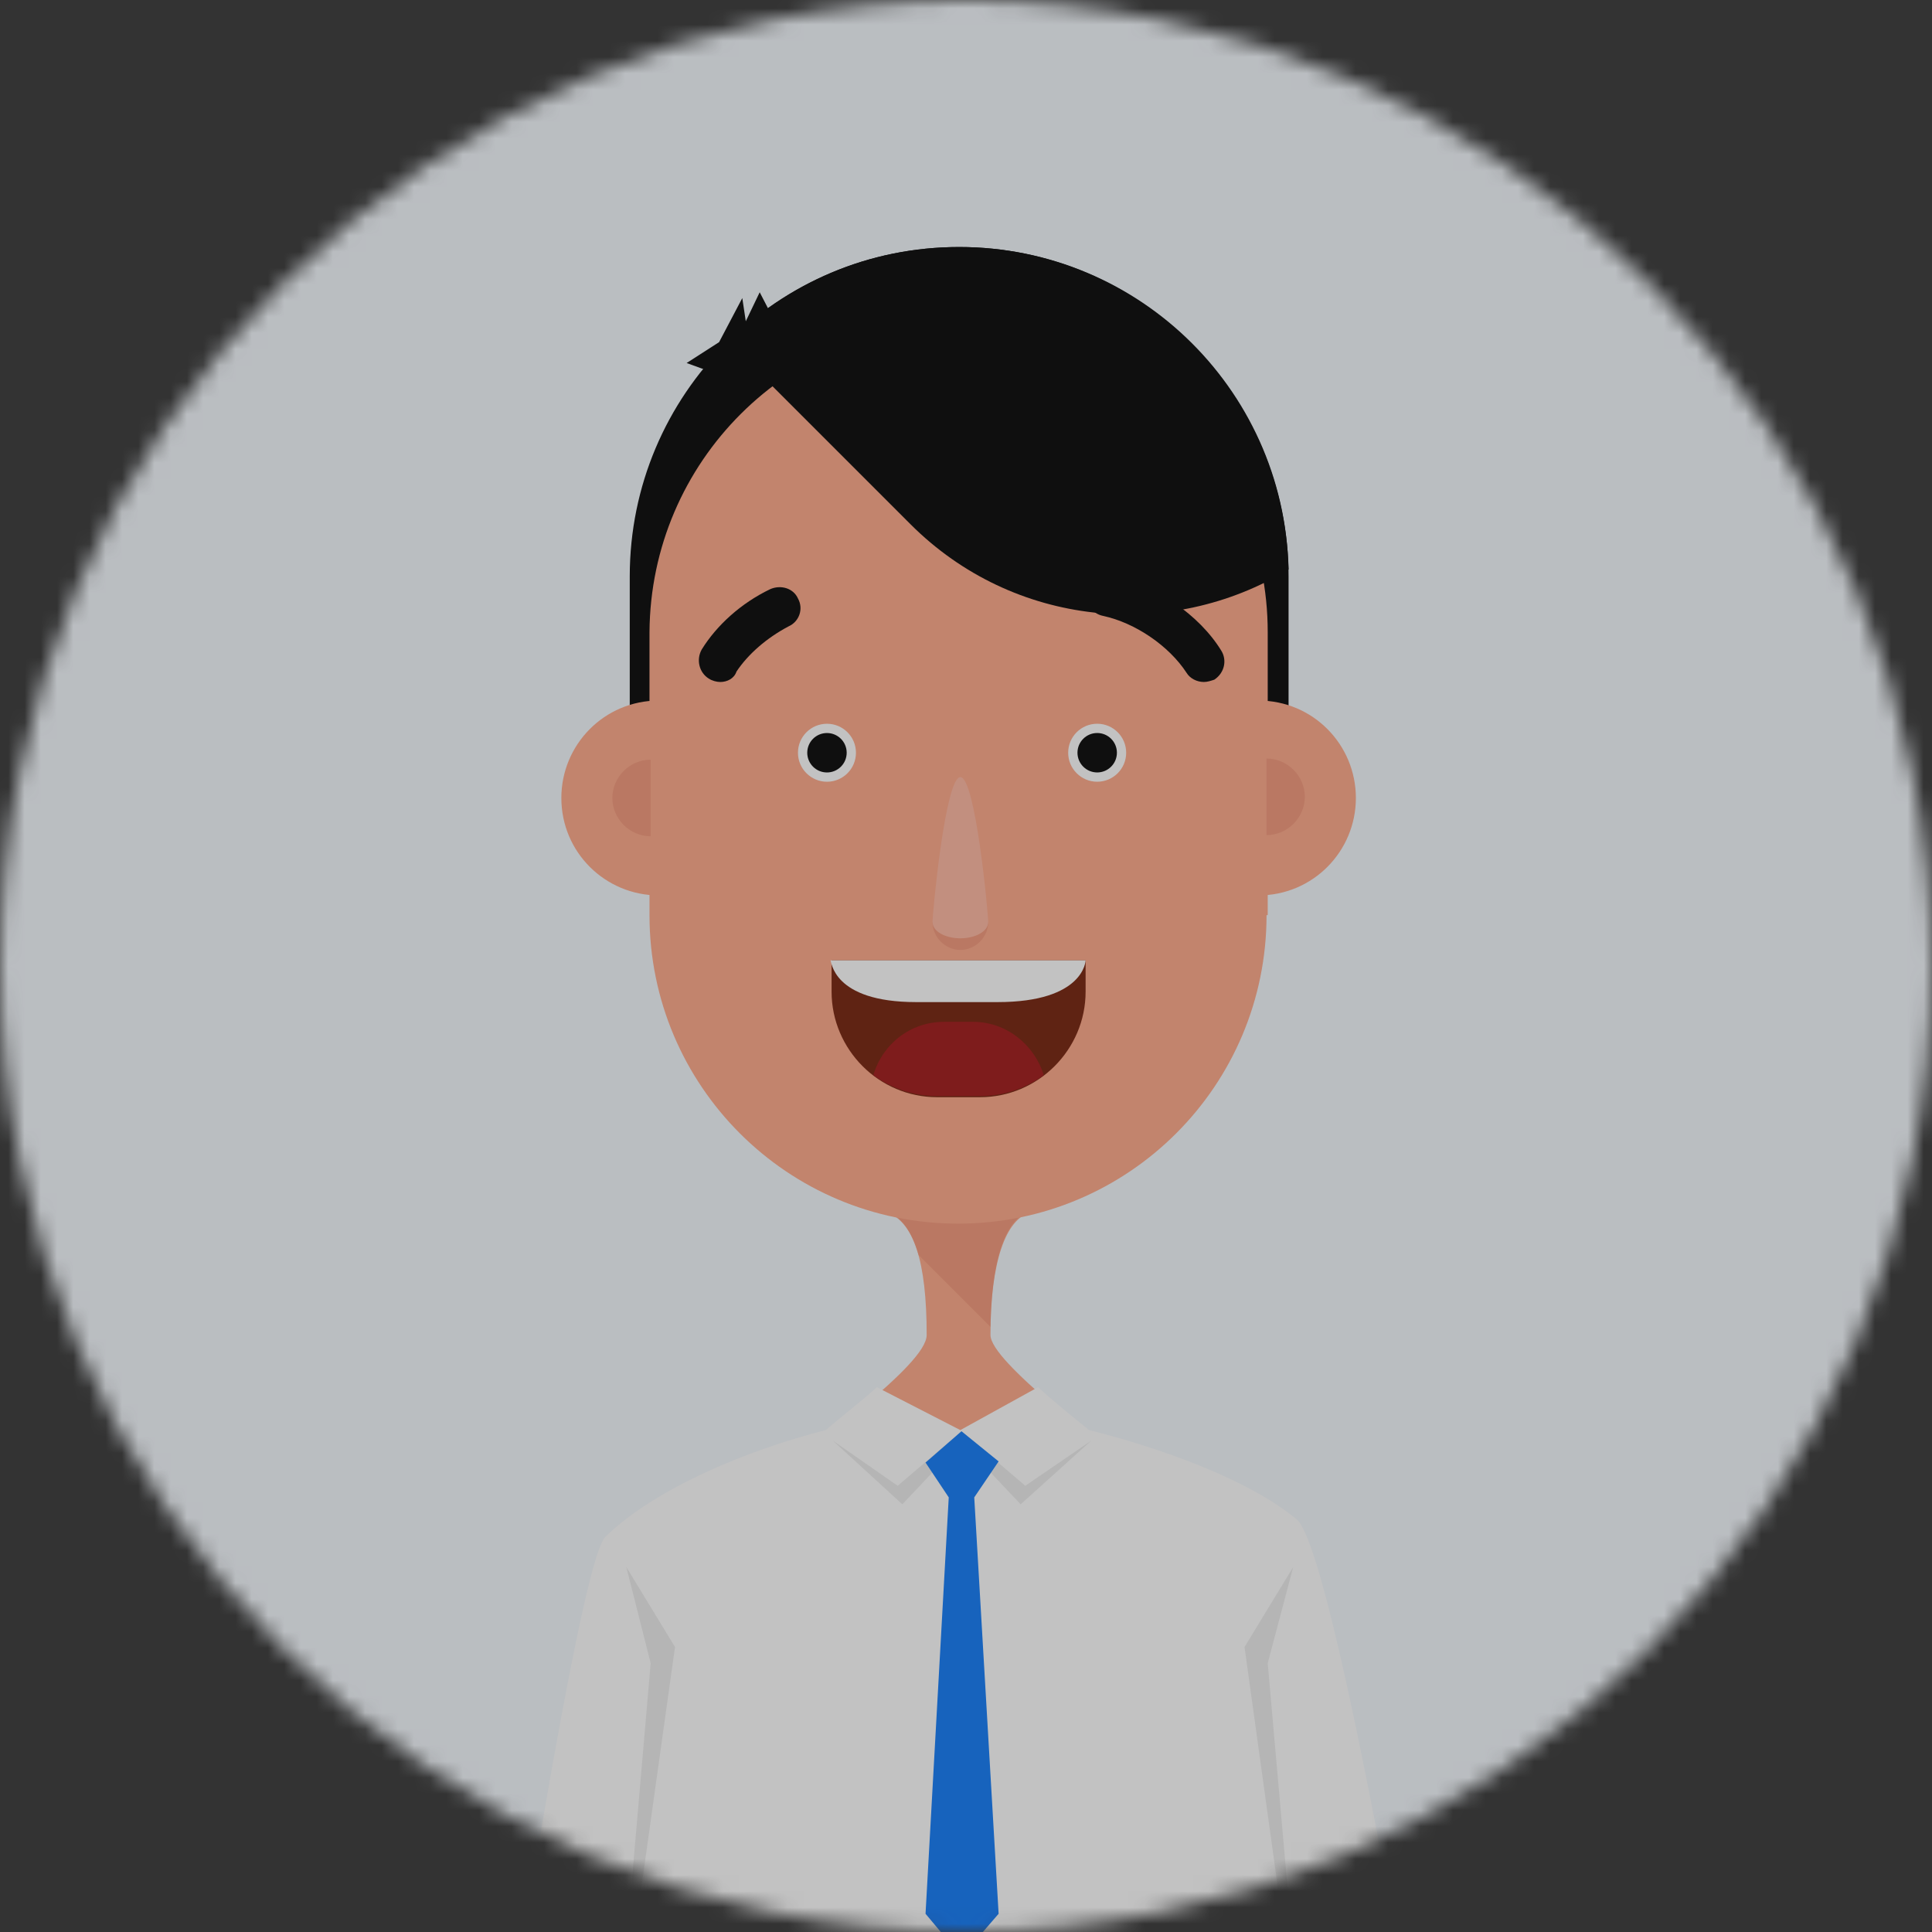 <svg width="119" height="119" viewBox="0 0 119 119" fill="none" xmlns="http://www.w3.org/2000/svg">
<rect x="0" y="0" width="119" height="119" fill="#333333" stroke="none"/>
<g opacity="0.7">
<mask id="mask0" style="mask-type:alpha" maskUnits="userSpaceOnUse" x="0" y="0" width="119" height="119">
<circle cx="59.5" cy="59.5" r="59.5" fill="#F4F9FE"/>
</mask>
<g mask="url(#mask0)">
<g clip-path="url(#clip0)">
<path d="M58.508 121.379C93.23 121.379 121.378 93.231 121.378 58.509C121.378 23.787 93.23 -4.36 58.508 -4.36C23.786 -4.36 -4.361 23.787 -4.361 58.509C-4.361 93.231 23.786 121.379 58.508 121.379Z" fill="#F4F9FE"/>
<path d="M61.007 82.227C61.007 77.726 61.936 75.082 63.508 74.654H54.577C56.292 75.225 57.078 77.726 57.078 82.227C57.078 84.084 50.148 88.871 46.361 92.3H71.795C67.723 88.799 61.007 83.87 61.007 82.227Z" fill="#FFA686"/>
<path d="M56.578 77.298L61.007 81.727C61.078 77.512 61.936 75.012 63.508 74.583H54.577C55.506 74.94 56.149 75.797 56.578 77.298Z" fill="#E88769" fill-opacity="0.5"/>
<path d="M58.508 121.378C68.082 121.378 77.155 119.234 85.299 115.376C83.656 106.732 81.227 94.73 79.87 93.586C76.869 91.086 71.368 89.157 67.082 88.085C65.939 87.156 64.867 86.299 63.938 85.442L59.151 88.085L54.008 85.442C53.079 86.299 51.936 87.156 50.864 88.085C46.077 89.3 40.362 91.657 37.29 94.658C36.29 95.658 34.218 107.446 32.789 115.876C40.719 119.449 49.364 121.378 58.508 121.378Z" fill="white"/>
<path d="M67.224 88.729L63.151 91.515L59.222 88.157L55.293 91.515L51.292 88.729L55.579 92.658L59.222 88.8L62.866 92.658L67.224 88.729Z" fill="#EDEDED"/>
<path d="M61.509 90.015L59.222 88.157L57.008 90.086L58.437 92.23L57.008 117.877L59.222 120.521L61.509 117.877L60.008 92.23L61.509 90.015Z" fill="#0C77F8"/>
<path d="M79.656 96.516L78.084 102.446L79.441 117.806C79.299 117.877 79.084 117.949 78.941 117.949L76.655 101.446L79.656 96.516ZM40.077 102.446L38.719 118.163C38.862 118.235 39.076 118.235 39.219 118.306L41.577 101.446L38.576 96.516L40.077 102.446Z" fill="#EDEDED"/>
<path d="M79.368 44.15V35.505C79.368 24.288 70.295 15.215 59.079 15.215C47.862 15.215 38.789 24.288 38.789 35.505V44.221H79.368V44.15Z" fill="black"/>
<path d="M78.012 56.366C78.012 66.868 69.511 75.37 59.009 75.37C48.507 75.37 40.005 66.868 40.005 56.366V38.934C40.076 28.432 48.578 19.93 59.08 19.93C69.582 19.93 78.084 28.432 78.084 38.934V56.366H78.012Z" fill="#FFA686"/>
<path d="M83.514 49.151C83.514 52.437 80.871 55.152 77.513 55.152H40.577C37.291 55.152 34.576 52.508 34.576 49.151C34.576 45.864 37.22 43.149 40.577 43.149H77.513C80.871 43.149 83.514 45.864 83.514 49.151Z" fill="#FFA686"/>
<path d="M40.075 46.793C38.789 46.793 37.718 47.865 37.718 49.151C37.718 50.437 38.789 51.508 40.075 51.508V46.793Z" fill="#E88769" fill-opacity="0.5"/>
<path d="M78.012 51.437C79.298 51.437 80.369 50.365 80.369 49.079C80.369 47.793 79.298 46.722 78.012 46.722V51.437Z" fill="#E88769" fill-opacity="0.5"/>
<path d="M57.438 56.795C57.438 57.724 58.224 58.51 59.153 58.51C60.082 58.51 60.868 57.724 60.868 56.795H57.438Z" fill="#E88769" fill-opacity="0.5"/>
<path d="M60.868 56.795C60.868 57.366 60.082 57.795 59.153 57.795C58.224 57.795 57.438 57.366 57.438 56.795C57.438 56.223 58.224 47.864 59.153 47.864C60.082 47.864 60.868 56.223 60.868 56.795Z" fill="#FFB69F"/>
<path d="M59.081 15.215C53.509 15.215 48.508 17.43 44.864 21.073L56.081 32.29C62.439 38.648 72.084 39.505 79.371 35.076C79.085 24.074 70.084 15.215 59.081 15.215Z" fill="black"/>
<path d="M47.793 19.931L46.793 18.002L45.936 19.788L45.721 18.359L44.292 21.074L42.292 22.36L43.864 22.931L47.793 19.931Z" fill="black"/>
<path d="M44.364 42.007C44.149 42.007 43.864 41.935 43.649 41.792C43.078 41.435 42.863 40.649 43.221 40.006C44.149 38.506 45.65 37.148 47.436 36.291C48.079 36.005 48.864 36.22 49.15 36.863C49.508 37.506 49.222 38.292 48.579 38.577C47.221 39.292 46.078 40.292 45.364 41.364C45.221 41.792 44.792 42.007 44.364 42.007Z" fill="black"/>
<path d="M50.937 48.151C51.923 48.151 52.722 47.351 52.722 46.365C52.722 45.378 51.923 44.579 50.937 44.579C49.95 44.579 49.15 45.378 49.15 46.365C49.15 47.351 49.95 48.151 50.937 48.151Z" fill="white"/>
<path d="M50.936 47.579C51.607 47.579 52.151 47.035 52.151 46.364C52.151 45.694 51.607 45.15 50.936 45.15C50.265 45.15 49.722 45.694 49.722 46.364C49.722 47.035 50.265 47.579 50.936 47.579Z" fill="black"/>
<path d="M74.152 42.006C73.724 42.006 73.295 41.792 73.081 41.435C72.009 39.792 69.937 38.363 67.937 37.934C67.222 37.791 66.794 37.077 66.937 36.434C67.079 35.719 67.794 35.291 68.437 35.434C71.152 36.005 73.867 37.863 75.224 40.077C75.581 40.649 75.438 41.435 74.795 41.864C74.581 41.935 74.367 42.006 74.152 42.006Z" fill="black"/>
<path d="M67.58 48.15C68.566 48.15 69.366 47.351 69.366 46.364C69.366 45.378 68.566 44.578 67.58 44.578C66.594 44.578 65.794 45.378 65.794 46.364C65.794 47.351 66.594 48.15 67.58 48.15Z" fill="white"/>
<path d="M67.581 47.578C68.251 47.578 68.795 47.034 68.795 46.363C68.795 45.693 68.251 45.149 67.581 45.149C66.91 45.149 66.366 45.693 66.366 46.363C66.366 47.034 66.91 47.578 67.581 47.578Z" fill="black"/>
<path d="M51.221 59.152V61.081C51.221 64.653 54.15 67.582 57.722 67.582H60.365C63.938 67.582 66.867 64.653 66.867 61.081V59.152H51.221Z" fill="#721C05"/>
<path d="M56.438 61.724H61.439C66.797 61.724 66.869 59.152 66.869 59.152H51.151C51.223 59.152 51.223 61.724 56.438 61.724Z" fill="white"/>
<path d="M59.935 62.938H58.149C56.077 62.938 54.363 64.296 53.791 66.225C54.863 67.011 56.22 67.511 57.72 67.511H60.364C61.864 67.511 63.221 67.011 64.293 66.225C63.721 64.367 62.007 62.938 59.935 62.938Z" fill="#9E1212"/>
<path d="M58.508 -7.933C21.858 -7.933 -7.934 21.858 -7.934 58.509C-7.934 95.159 21.858 124.95 58.508 124.95C95.158 124.95 124.95 95.159 124.95 58.509C124.95 21.858 95.158 -7.933 58.508 -7.933ZM58.508 120.664C24.216 120.664 -3.647 92.801 -3.647 58.509C-3.647 24.216 24.216 -3.647 58.508 -3.647C92.8 -3.647 120.663 24.216 120.663 58.509C120.663 92.801 92.8 120.664 58.508 120.664Z" fill="#E5D265"/>
</g>
</g>
</g>
<defs>
<clipPath id="clip0">
<rect width="132.883" height="132.883" fill="white" transform="translate(-7.934 -7.933)"/>
</clipPath>
</defs>
</svg>
